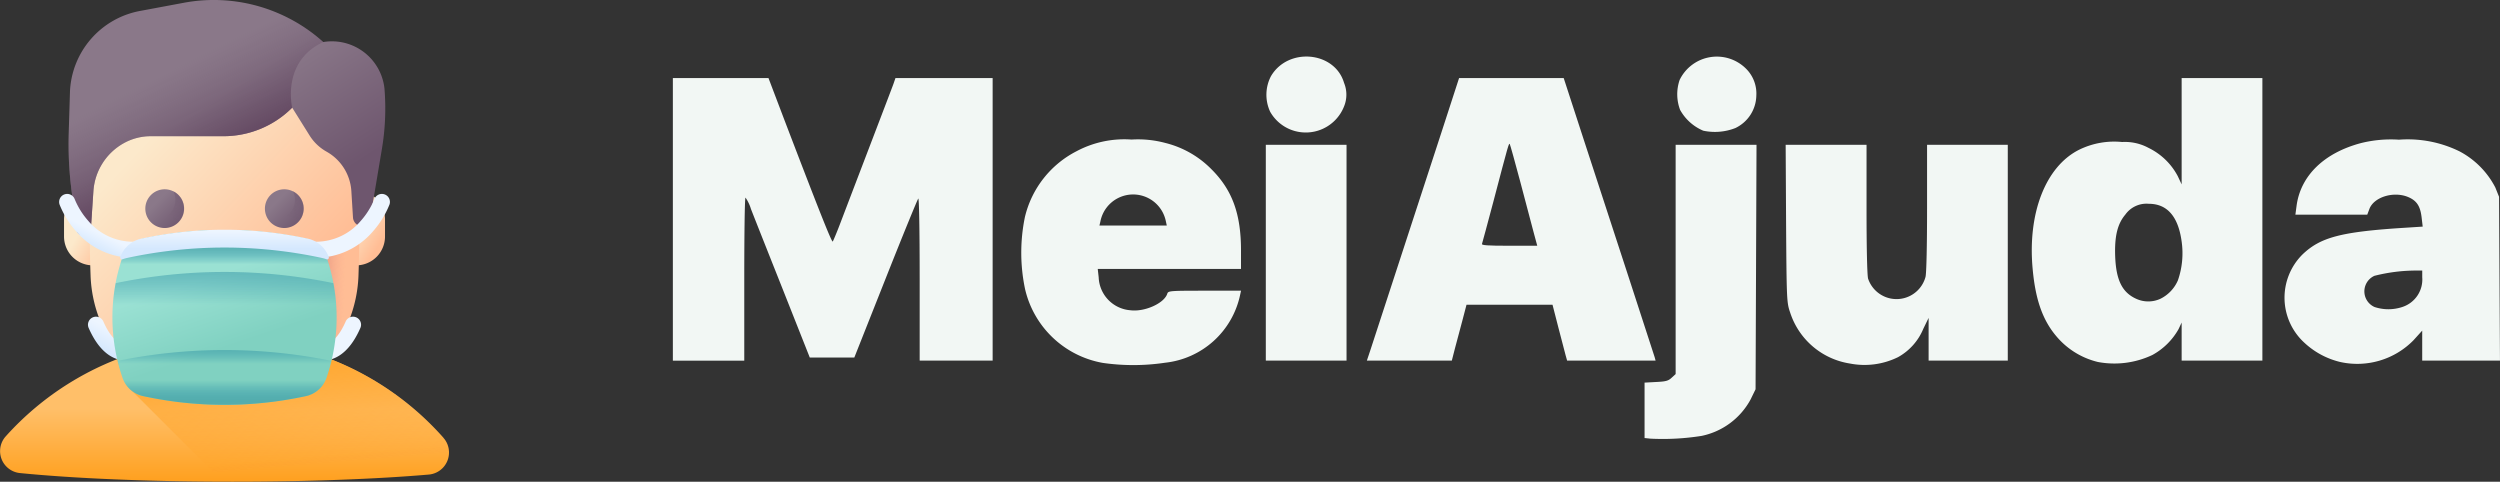 <svg xmlns="http://www.w3.org/2000/svg" xmlns:xlink="http://www.w3.org/1999/xlink" width="245.332" height="47.274" viewBox="0 0 245.332 47.274"><rect x="0" y="0" width="245.332" height="47.274" fill="#333333" stroke="none"/><defs><style>.a{fill:url(#a);}.b{fill:url(#b);}.c{fill:url(#c);}.d{fill:url(#d);}.e{fill:url(#e);}.f{fill:url(#f);}.g{fill:url(#g);}.h{fill:url(#j);}.i{fill:url(#k);}.j{fill:url(#l);}.k{fill:url(#m);}.l{fill:url(#n);}.m{fill:url(#o);}.n{fill:url(#p);}.o{fill:url(#q);}.p{fill:url(#r);}.q{fill:url(#s);}.r{fill:url(#t);}.s{fill:url(#u);}.t{fill:url(#v);}.u{fill:url(#x);}.v{fill:#f2f7f4;}</style><linearGradient id="a" x1="0.5" y1="0.489" x2="0.5" y2="1.018" gradientUnits="objectBoundingBox"><stop offset="0" stop-color="#ffbf69"/><stop offset="1" stop-color="#ff9f1c"/></linearGradient><linearGradient id="b" x1="0.581" y1="0.88" x2="0.387" y2="-0.099" gradientUnits="objectBoundingBox"><stop offset="0" stop-color="#e63950" stop-opacity="0"/><stop offset="0.047" stop-color="#ff9f1c" stop-opacity="0.047"/><stop offset="0.467" stop-color="#ff9f1c" stop-opacity="0.467"/><stop offset="0.799" stop-color="#ff9f1c" stop-opacity="0.8"/><stop offset="1" stop-color="#ff9f1c"/></linearGradient><linearGradient id="c" x1="0.381" y1="0.408" x2="0.857" y2="0.775" gradientUnits="objectBoundingBox"><stop offset="0" stop-color="#fce9cb"/><stop offset="1" stop-color="#ffbd95"/></linearGradient><linearGradient id="d" x1="0.381" y1="0.408" x2="0.857" y2="0.775" xlink:href="#c"/><linearGradient id="e" x1="0.259" y1="0.208" x2="0.691" y2="0.732" xlink:href="#c"/><linearGradient id="f" x1="0.313" y1="0.313" x2="0.961" y2="0.96" gradientUnits="objectBoundingBox"><stop offset="0" stop-color="#8a7889"/><stop offset="1" stop-color="#6e566e"/></linearGradient><linearGradient id="g" x1="0.49" y1="0.674" x2="1.216" y2="-0.675" gradientUnits="objectBoundingBox"><stop offset="0" stop-color="#6e566e" stop-opacity="0"/><stop offset="0.047" stop-color="#6e566e" stop-opacity="0.047"/><stop offset="1" stop-color="#6e566e"/></linearGradient><linearGradient id="j" x1="0.382" y1="0.492" x2="0.711" y2="0.869" xlink:href="#f"/><linearGradient id="k" x1="0.372" y1="0.316" x2="0.611" y2="0.754" gradientUnits="objectBoundingBox"><stop offset="0" stop-color="#6e566e" stop-opacity="0"/><stop offset="0.294" stop-color="#674d66" stop-opacity="0.294"/><stop offset="1" stop-color="#593b56"/></linearGradient><linearGradient id="l" x1="0.635" y1="0.502" x2="-0.247" y2="0.416" gradientUnits="objectBoundingBox"><stop offset="0" stop-color="#faa68e" stop-opacity="0"/><stop offset="1" stop-color="#c9766e"/></linearGradient><linearGradient id="m" x1="0.589" y1="0.328" x2="0.356" y2="0.778" gradientUnits="objectBoundingBox"><stop offset="0" stop-color="#edf5ff"/><stop offset="1" stop-color="#d5e8fe"/></linearGradient><linearGradient id="n" x1="0.447" y1="0.586" x2="0.315" y2="0.799" xlink:href="#m"/><linearGradient id="o" x1="-0.963" y1="0.328" x2="-1.196" y2="0.778" xlink:href="#m"/><linearGradient id="p" x1="-0.694" y1="0.586" x2="-0.825" y2="0.799" xlink:href="#m"/><linearGradient id="q" x1="0.5" y1="0.172" x2="0.5" y2="2.092" xlink:href="#l"/><linearGradient id="r" x1="0.404" y1="0.278" x2="0.564" y2="0.648" gradientUnits="objectBoundingBox"><stop offset="0" stop-color="#9ae1d3"/><stop offset="1" stop-color="#80d1c1"/></linearGradient><linearGradient id="s" x1="0.5" y1="0.197" x2="0.5" y2="0.045" gradientUnits="objectBoundingBox"><stop offset="0" stop-color="#0b799d" stop-opacity="0"/><stop offset="0.174" stop-color="#117d9e" stop-opacity="0.173"/><stop offset="0.414" stop-color="#2389a0" stop-opacity="0.416"/><stop offset="0.693" stop-color="#409ca3" stop-opacity="0.694"/><stop offset="0.999" stop-color="#69b7a8"/><stop offset="1" stop-color="#69b7a8"/></linearGradient><linearGradient id="t" x1="0.5" y1="0.047" x2="0.5" y2="0.637" xlink:href="#m"/><linearGradient id="u" x1="0.5" y1="0.437" x2="0.5" y2="1.154" xlink:href="#s"/><linearGradient id="v" x1="0.5" y1="0.247" x2="0.5" y2="-0.304" xlink:href="#s"/><linearGradient id="x" x1="0.5" y1="0.247" x2="0.5" y2="-0.304" xlink:href="#s"/></defs><g transform="translate(-130 -50)"><g transform="translate(130 50)"><path class="a" d="M60.819,368.681a2.172,2.172,0,0,1-1.44,3.605c-5.1.437-11.855.7-19.264.7-8.2,0-15.6-.325-20.841-.847a2.166,2.166,0,0,1-1.42-3.59l.027-.03a28.786,28.786,0,0,1,42.619-.2q.161.176.32.354Z" transform="translate(-17.304 -325.715)"/><path class="b" d="M173.424,368.682q-.159-.178-.32-.354a28.821,28.821,0,0,0-31.691-7.373c.143.62.412,1.24.62,1.859a2.478,2.478,0,0,0,.834,1.268l8.906,8.906.946,0c7.409,0,14.163-.265,19.264-.7A2.172,2.172,0,0,0,173.424,368.682Z" transform="translate(-129.909 -325.716)"/><g transform="translate(5.794 0)"><g transform="translate(0.49 18.696)"><path class="c" d="M87.927,209.04a2.83,2.83,0,0,1-2.83-2.83v-1.683a2.83,2.83,0,0,1,5.661,0v1.683A2.83,2.83,0,0,1,87.927,209.04Z" transform="translate(-85.097 -201.696)"/><path class="d" d="M366.665,209.04a2.83,2.83,0,0,1-2.83-2.83v-1.683a2.83,2.83,0,0,1,5.661,0v1.683A2.83,2.83,0,0,1,366.665,209.04Z" transform="translate(-337.998 -201.696)"/></g><path class="e" d="M125.532,91.783a13.146,13.146,0,0,0,13.145-12.658q.164-4.545,0-9.092a13.154,13.154,0,0,0-26.289,0q-.164,4.545,0,9.092A13.146,13.146,0,0,0,125.532,91.783Z" transform="translate(-109.293 -52.057)"/><g transform="translate(8.475 18.576)"><path class="f" d="M175.031,202.3a1.9,1.9,0,1,1-1.9-1.9A1.9,1.9,0,0,1,175.031,202.3Z" transform="translate(-171.239 -200.4)"/><path class="g" d="M175.941,202.557A1.9,1.9,0,0,1,173.4,205.1a1.9,1.9,0,1,0,2.544-2.544Z" transform="translate(-173.197 -202.357)"/><g transform="translate(11.736)"><path class="f" d="M301.644,202.3a1.9,1.9,0,1,1-1.9-1.9A1.9,1.9,0,0,1,301.644,202.3Z" transform="translate(-297.852 -200.4)"/><path class="g" d="M302.553,202.557a1.9,1.9,0,0,1-2.544,2.544,1.9,1.9,0,1,0,2.544-2.544Z" transform="translate(-299.809 -202.357)"/></g></g><g transform="translate(0.933 0)"><path class="h" d="M92.074,22.376l.243-3.633a5.831,5.831,0,0,1,2.921-4.658,5.455,5.455,0,0,1,2.688-.718h7.107a9.527,9.527,0,0,0,6.79-2.8l1.712,2.737a4.62,4.62,0,0,0,1.667,1.582,4.776,4.776,0,0,1,2.426,3.858l.16,2.59a.932.932,0,0,0,.9.879.783.783,0,0,0,.776-.669l1.161-6.918a23.946,23.946,0,0,0,.253-5.935,5.19,5.19,0,0,0-6.011-4.565A16.037,16.037,0,0,0,101.192.271l-4.249.794a8.419,8.419,0,0,0-6.925,7.861l-.126,4.11a35.871,35.871,0,0,0,.275,5.64l.491,3.852a.657.657,0,0,0,.653.59A.791.791,0,0,0,92.074,22.376Z" transform="translate(-89.876 0)"/><path class="i" d="M114.869,4.126A16.038,16.038,0,0,0,101.192.271l-4.249.794a8.419,8.419,0,0,0-6.925,7.861l-.126,4.11a35.867,35.867,0,0,0,.275,5.64l.491,3.852a.657.657,0,0,0,.653.59.791.791,0,0,0,.762-.743l.243-3.633a5.831,5.831,0,0,1,2.921-4.658,5.455,5.455,0,0,1,2.688-.718h7.107a9.527,9.527,0,0,0,6.79-2.8s-1.09-4.514,3.046-6.441Z" transform="translate(-89.876 0)"/></g><path class="j" d="M359.127,252.408q.073-2.023.08-4.047a6.736,6.736,0,0,1-3.93,1.786,30.819,30.819,0,0,1,.866,10.125A13.064,13.064,0,0,0,359.127,252.408Z" transform="translate(-329.743 -225.34)"/><g transform="translate(0 19.017)"><path class="k" d="M114.315,339.8h-.006c-1.048-.008-2.539-.566-3.69-3.184a.788.788,0,1,1,1.442-.634c.448,1.019,1.2,2.235,2.26,2.243a.788.788,0,0,1-.006,1.575Z" transform="translate(-107.703 -323.428)"/><path class="l" d="M87.107,211.44h0a7.376,7.376,0,0,1-5.656-2.629,9,9,0,0,1-1.594-2.6.788.788,0,0,1,1.482-.535,7.55,7.55,0,0,0,1.333,2.136,5.761,5.761,0,0,0,4.441,2.051.788.788,0,0,1,0,1.576Z" transform="translate(-79.807 -205.159)"/><g transform="translate(24.391)"><path class="m" d="M351.143,339.8h.006c1.048-.008,2.539-.566,3.69-3.184a.788.788,0,1,0-1.442-.634c-.448,1.019-1.2,2.235-2.26,2.243a.788.788,0,0,0,.006,1.575Z" transform="translate(-349.669 -323.428)"/><path class="n" d="M343.731,211.44h0a7.376,7.376,0,0,0,5.656-2.629,9,9,0,0,0,1.594-2.6.788.788,0,0,0-1.482-.535,7.548,7.548,0,0,1-1.333,2.136,5.761,5.761,0,0,1-4.441,2.051.788.788,0,0,0,0,1.576Z" transform="translate(-342.943 -205.159)"/></g></g><path class="o" d="M226.471,231.158h-1.622a2.186,2.186,0,0,1-2.174-2.42l.848-7.883H227.8l.848,7.883A2.186,2.186,0,0,1,226.471,231.158Z" transform="translate(-209.421 -200.383)"/><g transform="translate(5.239 22.539)"><path class="p" d="M157.329,246.148a2.761,2.761,0,0,0-2.065-1.783,37.659,37.659,0,0,0-15.873,0,2.761,2.761,0,0,0-2.065,1.783,18.215,18.215,0,0,0,0,11.9,2.761,2.761,0,0,0,2.065,1.783,37.662,37.662,0,0,0,15.873,0,2.761,2.761,0,0,0,2.065-1.783A18.215,18.215,0,0,0,157.329,246.148Z" transform="translate(-136.328 -243.485)"/><path class="q" d="M157.329,246.148a2.761,2.761,0,0,0-2.065-1.783,37.659,37.659,0,0,0-15.873,0,2.761,2.761,0,0,0-2.065,1.783,18.215,18.215,0,0,0,0,11.9,2.761,2.761,0,0,0,2.065,1.783,37.662,37.662,0,0,0,15.873,0,2.761,2.761,0,0,0,2.065-1.783A18.215,18.215,0,0,0,157.329,246.148Z" transform="translate(-136.328 -243.485)"/><path class="r" d="M145.244,245.925a45.281,45.281,0,0,1,19.085,0,3.573,3.573,0,0,1,.468.134.17.17,0,0,0,.219-.213v0a2.823,2.823,0,0,0-2.112-1.824,38.512,38.512,0,0,0-16.232,0,2.823,2.823,0,0,0-2.112,1.824v0a.17.17,0,0,0,.219.213A3.567,3.567,0,0,1,145.244,245.925Z" transform="translate(-143.787 -243.154)"/><path class="s" d="M141.958,382.432q.2.825.477,1.649a2.761,2.761,0,0,0,2.065,1.783,37.66,37.66,0,0,0,15.873,0,2.761,2.761,0,0,0,2.065-1.783q.277-.823.477-1.649H141.958Z" transform="translate(-141.436 -369.522)"/><path class="t" d="M155.266,300.1a2.761,2.761,0,0,0,2.065-1.783,18.167,18.167,0,0,0,.68-9.31,52.4,52.4,0,0,0-21.363,0,18.168,18.168,0,0,0,.68,9.31,2.761,2.761,0,0,0,2.065,1.783A37.66,37.66,0,0,0,155.266,300.1Z" transform="translate(-136.329 -283.758)"/><path class="t" d="M155.31,336.184a2.761,2.761,0,0,0,2.065-1.783,18.614,18.614,0,0,0,.994-5.558,52.422,52.422,0,0,0-21.991,0,18.617,18.617,0,0,0,.994,5.558,2.761,2.761,0,0,0,2.065,1.783A37.661,37.661,0,0,0,155.31,336.184Z" transform="translate(-136.373 -319.841)"/><path class="u" d="M160.28,375.12a2.761,2.761,0,0,0,2.065-1.783q.284-.842.486-1.686a52.386,52.386,0,0,0-20.975,0q.2.844.486,1.686a2.761,2.761,0,0,0,2.065,1.783A37.661,37.661,0,0,0,160.28,375.12Z" transform="translate(-141.344 -358.778)"/></g></g></g><g transform="translate(196.03 55.549)"><path class="v" d="M2382.5,1057.92a9.541,9.541,0,0,1-7.631-7.235,17.339,17.339,0,0,1-.016-7.083,9.8,9.8,0,0,1,5.073-6.458,9.965,9.965,0,0,1,5.392-1.142,10.358,10.358,0,0,1,3.321.335,9.579,9.579,0,0,1,4.54,2.6c2.026,2.026,2.879,4.372,2.879,7.936v1.828H2382l.092.823a3.371,3.371,0,0,0,3.107,3.229c1.4.183,3.336-.685,3.625-1.63.091-.274.274-.289,3.671-.289h3.565l-.092.427a8.448,8.448,0,0,1-7.357,6.641A21.064,21.064,0,0,1,2382.5,1057.92Zm6.169-13.968a3.274,3.274,0,0,0-6.413.107l-.092.381h6.611Z" transform="translate(-2340.305 -1027.856)"/><path class="v" d="M130,653.862V640h9.383l1.493,3.93c3.58,9.368,4.722,12.216,4.813,12.11.046-.061.35-.777.655-1.569,2.224-5.834,5.133-13.42,5.3-13.892l.2-.579h9.536v27.723H154.22V659.7c0-4.951-.061-7.967-.137-7.875-.076.076-1.523,3.61-3.214,7.875l-3.062,7.723h-4.372l-2.666-6.733c-1.478-3.717-2.879-7.251-3.107-7.845a3.9,3.9,0,0,0-.533-1.112c-.076,0-.122,3.595-.122,8v8H130Z" transform="translate(-130 -637.888)"/><path class="v" d="M3950,1080.587V1070h7.921v21.173H3950Z" transform="translate(-3891.812 -1061.338)"/><path class="v" d="M3956.266,508.531a4.007,4.007,0,0,1-2.087-1.782,3.955,3.955,0,0,1,.076-3.488c1.676-2.864,6.261-2.453,7.175.655a3.046,3.046,0,0,1-.015,2.346A4.035,4.035,0,0,1,3956.266,508.531Z" transform="translate(-3895.564 -501.331)"/><g transform="translate(68.105 0.01)"><path class="v" d="M6390.579,1098.835l-.579-.061v-5.438l1.127-.061c.945-.046,1.2-.106,1.523-.411l.4-.366V1070h7.937l-.046,12-.047,11.988L6400.4,1095a7.091,7.091,0,0,1-4.8,3.564A24.26,24.26,0,0,1,6390.579,1098.835Z" transform="translate(-6362.75 -1061.348)"/><path class="v" d="M7305.307,1091.463a7.353,7.353,0,0,1-5.865-5c-.335-.975-.35-1.2-.4-8.728L7299,1070h7.937v6.291c0,3.839.061,6.489.151,6.839a2.945,2.945,0,0,0,5.636-.168c.091-.32.152-3.062.152-6.748V1070h7.921v21.173h-7.769v-4.189l-.518,1.066a5.646,5.646,0,0,1-2.483,2.787A7.452,7.452,0,0,1,7305.307,1091.463Z" transform="translate(-7257.903 -1061.348)"/><path class="v" d="M8890.968,667.86a7.665,7.665,0,0,1-3.749-2.163c-1.569-1.66-2.36-3.747-2.65-6.992-.5-5.469,1.28-10.023,4.555-11.668a7.814,7.814,0,0,1,4.234-.762,4.87,4.87,0,0,1,2.59.579,6.405,6.405,0,0,1,2.864,2.772l.38.807V640h7.923v27.723h-7.923v-3.732l-.3.64a6.546,6.546,0,0,1-2.574,2.544A8.717,8.717,0,0,1,8890.968,667.86Zm6.168-6.215a3.608,3.608,0,0,0,1.691-1.8,8.113,8.113,0,0,0,.364-3.808c-.334-2.452-1.416-3.7-3.229-3.7a2.546,2.546,0,0,0-2.3,1.066c-.776.914-1.066,2.148-.991,4.128.093,2.3.686,3.488,2.026,4.113A2.846,2.846,0,0,0,8897.136,661.646Z" transform="translate(-8819.236 -637.898)"/><path class="v" d="M10518.154,1058.813a7.819,7.819,0,0,1-3.459-1.843,5.987,5.987,0,0,1-.259-8.683c1.782-1.721,3.808-2.254,10.162-2.65l1.659-.107-.093-.792c-.122-1.173-.456-1.721-1.279-2.087-1.446-.64-3.441-.03-3.868,1.173l-.2.533h-7.053l.122-.914c.41-2.925,2.7-5.148,6.307-6.108a12.165,12.165,0,0,1,3.731-.335,11.526,11.526,0,0,1,5.94,1.142,8.32,8.32,0,0,1,3.52,3.549l.366.914.044,8.043.046,8.028h-7.631v-2.94l-.854.944A7.725,7.725,0,0,1,10518.154,1058.813Zm6.092-5.392a2.835,2.835,0,0,0,1.966-2.925v-.655h-.563a16.78,16.78,0,0,0-4.13.518,1.676,1.676,0,0,0,.016,3.062A4.337,4.337,0,0,0,10524.246,1053.421Z" transform="translate(-10422.646 -1028.851)"/><path class="v" d="M4601.367,666.627c.578-1.782,5.087-15.568,6.96-21.326l1.721-5.3h10.267l1.919,5.895c1.066,3.26,3.047,9.338,4.417,13.527s2.529,7.769,2.59,7.967l.091.335h-8.682l-.138-.487c-.076-.274-.4-1.508-.716-2.742l-.579-2.254h-8.439l-.411,1.569c-.228.853-.563,2.087-.731,2.742l-.3,1.173H4601Zm15.994-11.5c-.2-.746-.777-2.955-1.3-4.92s-.99-3.641-1.035-3.717c-.092-.152-.107-.091-1.629,5.7-.564,2.133-1.067,3.976-1.1,4.082-.062.137.533.183,2.666.183h2.757Z" transform="translate(-4601 -637.898)"/><path class="v" d="M6603.123,509.286a4.668,4.668,0,0,1-2.27-2.041,4.328,4.328,0,0,1-.046-2.94,4.055,4.055,0,0,1,6.581-1.036,3.434,3.434,0,0,1,.944,2.574,3.6,3.6,0,0,1-2.056,3.184A5.5,5.5,0,0,1,6603.123,509.286Z" transform="translate(-6570.114 -502.02)"/></g></g></g></svg>